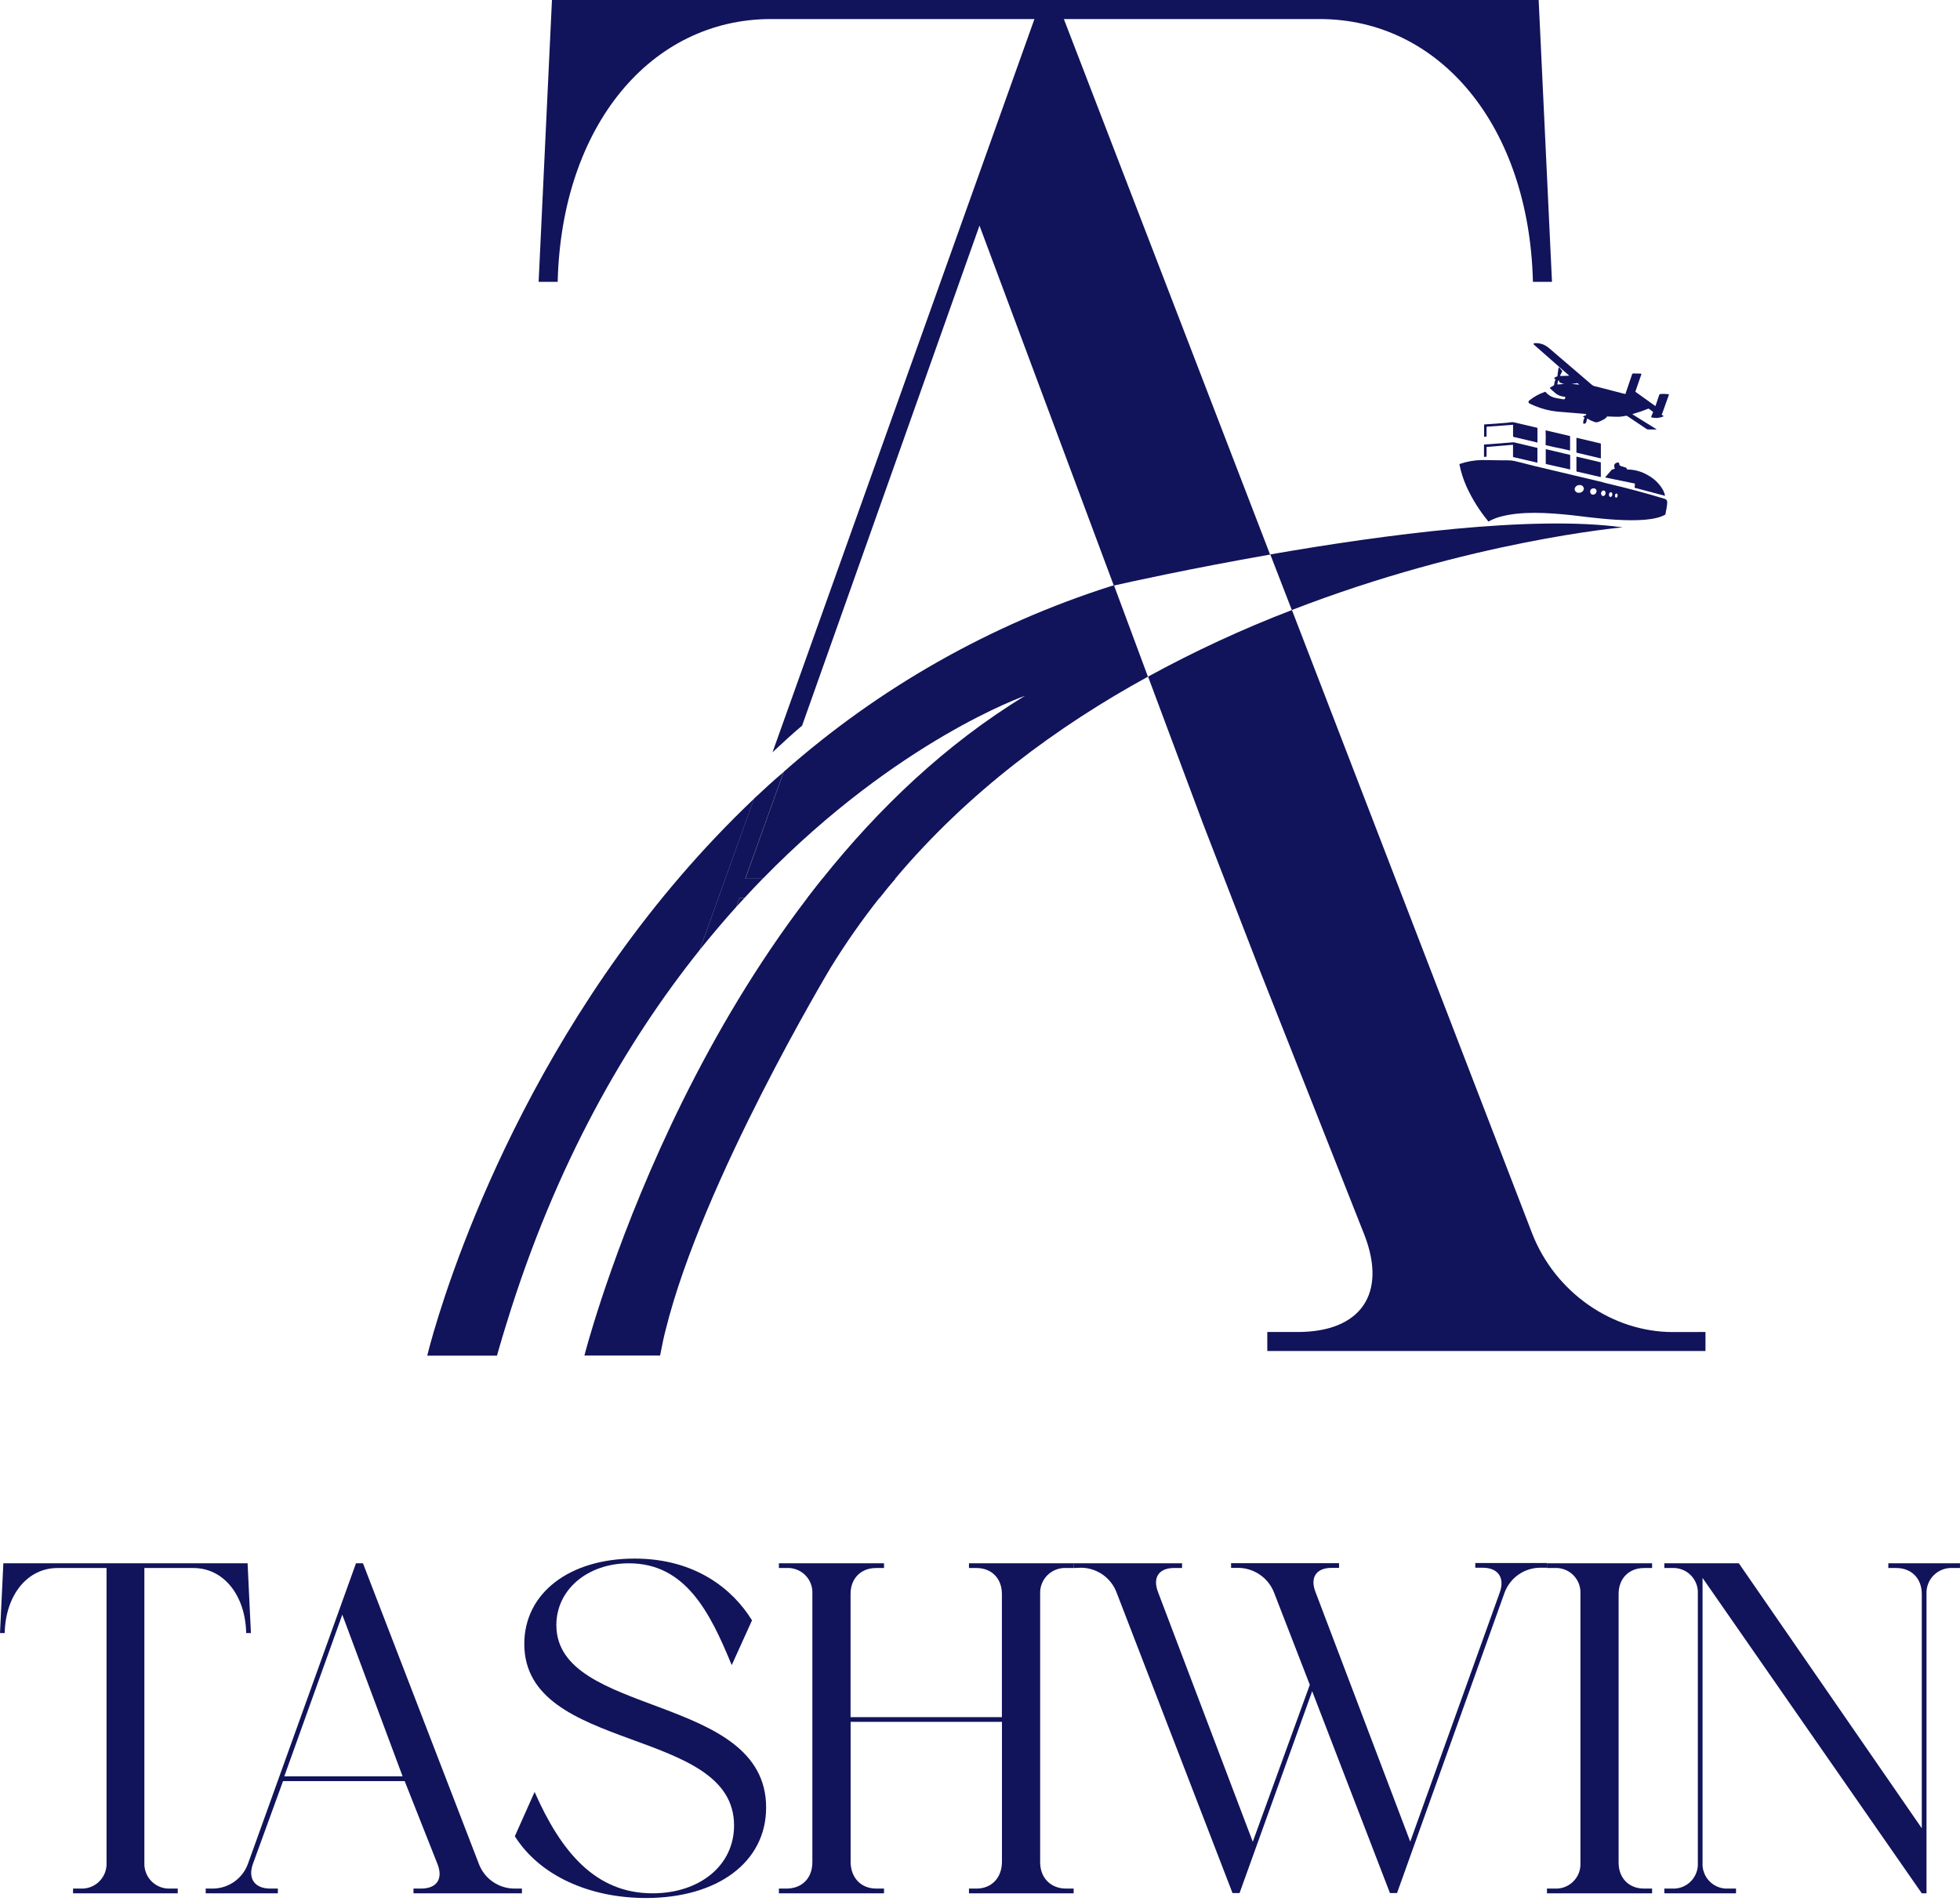 <svg width="100" height="97" viewBox="0 0 100 97" fill="none" xmlns="http://www.w3.org/2000/svg">
<g clip-path="url(#clip0_605_58)">
<path d="M38.023 44.838H38.913C38.605 45.154 38.293 45.477 37.99 45.812H37.734L37.564 46.275C36.941 46.967 36.321 47.699 35.695 48.475L38.471 40.751C38.962 40.289 39.463 39.83 39.98 39.392L38.023 44.838Z" fill="#11145A"/>
<path d="M37.564 46.275L37.734 45.812H37.99C37.844 45.963 37.715 46.119 37.564 46.275Z" fill="#11145A"/>
<path d="M35.697 48.475C31.959 53.152 28.351 59.366 25.844 67.529C25.696 67.993 25.56 68.462 25.422 68.939C25.399 69.016 25.38 69.09 25.356 69.172H21.799L21.857 68.939C21.907 68.74 21.998 68.409 22.125 67.969C23.285 64.002 27.721 50.957 38.476 40.751L35.697 48.475Z" fill="#11145A"/>
<path d="M82.788 26.909C82.788 26.909 75.041 27.589 65.909 31.127L64.811 28.29C70.623 27.278 78.196 26.276 82.788 26.909Z" fill="#11145A"/>
<path d="M78.503 0H28.161L27.481 14.382H28.453C28.648 6.415 33.21 0.972 39.337 0.972H67.327C73.443 0.972 78.016 6.408 78.211 14.382H79.183L78.503 0Z" fill="#11145A"/>
<path d="M54.255 0.911H52.799L39.414 38.386C39.905 37.924 40.406 37.465 40.923 37.027L49.974 11.511L56.827 29.88C57.561 29.71 60.753 29.006 64.801 28.297L54.255 0.911ZM85.351 67.969C82.244 67.969 79.326 65.931 78.162 62.914L65.915 31.127C63.395 32.094 60.943 33.229 58.575 34.525L61.39 42.059L64.278 49.517L69.612 63.01C70.781 66.022 69.418 67.966 66.214 67.966H64.658V68.936H87.014V67.966L85.351 67.969ZM41.962 44.838C41.706 45.159 41.453 45.486 41.201 45.812H44.881C45.141 45.48 45.406 45.154 45.679 44.838H41.962Z" fill="#11145A"/>
<path d="M58.568 34.528C53.952 37.058 49.394 40.411 45.671 44.838C45.397 45.154 45.132 45.48 44.872 45.812C43.972 46.951 43.139 48.142 42.378 49.379C42.378 49.379 35.833 60.28 33.961 67.862C33.866 68.226 33.791 68.586 33.725 68.936C33.706 69.012 33.691 69.092 33.677 69.168H29.817C29.817 69.168 29.836 69.087 29.878 68.936C30.026 68.392 30.446 66.916 31.175 64.85C32.807 60.219 35.994 52.619 41.198 45.808C41.447 45.482 41.707 45.156 41.959 44.835C44.811 41.267 48.234 37.977 52.298 35.503C52.298 35.503 45.832 37.749 38.918 44.835H38.028L39.986 39.382C44.834 35.097 50.521 31.87 56.686 29.907L56.837 29.87L58.568 34.528Z" fill="#11145A"/>
<path fill-rule="evenodd" clip-rule="evenodd" d="M79.558 18.753L79.701 18.923C79.704 18.927 79.706 18.932 79.706 18.938C79.706 18.943 79.704 18.948 79.701 18.952L79.599 19.156C79.598 19.162 79.599 19.168 79.602 19.174C79.605 19.179 79.61 19.183 79.616 19.185L80.025 19.173C80.054 19.173 80.058 19.163 80.037 19.144L79.555 18.724C79.129 18.346 78.702 17.97 78.272 17.596C78.261 17.589 78.253 17.577 78.249 17.564C78.246 17.551 78.248 17.537 78.255 17.525C78.258 17.521 78.263 17.517 78.267 17.514C78.272 17.512 78.277 17.51 78.282 17.51C78.446 17.498 78.609 17.525 78.76 17.588C78.88 17.645 78.991 17.72 79.088 17.81L81.218 19.635C81.261 19.672 81.313 19.698 81.369 19.71L81.437 19.723C81.918 19.851 82.407 19.976 82.902 20.102C82.909 20.103 82.916 20.102 82.922 20.099C82.928 20.095 82.933 20.09 82.936 20.083L83.265 19.112C83.269 19.094 83.28 19.079 83.294 19.068C83.309 19.058 83.327 19.053 83.345 19.056L83.717 19.064C83.721 19.065 83.725 19.066 83.728 19.068C83.732 19.07 83.735 19.073 83.737 19.076C83.74 19.08 83.741 19.084 83.742 19.088C83.743 19.092 83.743 19.096 83.743 19.1L83.442 19.966C83.439 19.97 83.438 19.974 83.438 19.979C83.438 19.983 83.439 19.988 83.442 19.992L84.444 20.71C84.445 20.712 84.447 20.713 84.449 20.714C84.45 20.714 84.452 20.715 84.454 20.715C84.456 20.715 84.458 20.714 84.46 20.714C84.462 20.713 84.463 20.712 84.465 20.71L84.656 20.145C84.66 20.134 84.666 20.125 84.674 20.119C84.683 20.112 84.693 20.108 84.704 20.107C84.85 20.093 84.996 20.098 85.141 20.119C85.142 20.119 85.144 20.12 85.146 20.121C85.147 20.122 85.148 20.124 85.149 20.125C85.15 20.127 85.151 20.129 85.151 20.131C85.151 20.132 85.151 20.134 85.151 20.136C85.034 20.459 84.92 20.776 84.811 21.089C84.805 21.104 84.799 21.118 84.791 21.131C84.775 21.164 84.791 21.183 84.826 21.191C84.837 21.192 84.847 21.197 84.853 21.205C84.874 21.23 84.869 21.249 84.837 21.261C84.657 21.333 84.459 21.347 84.271 21.3C84.266 21.299 84.262 21.296 84.259 21.294C84.255 21.291 84.252 21.287 84.25 21.284C84.248 21.279 84.246 21.275 84.246 21.271C84.245 21.266 84.246 21.262 84.247 21.257L84.335 21.047C84.339 21.042 84.341 21.036 84.341 21.03C84.341 21.023 84.339 21.017 84.335 21.012L84.121 20.855C84.117 20.852 84.111 20.851 84.106 20.851C84.101 20.851 84.095 20.852 84.091 20.855C83.833 20.959 83.571 21.049 83.304 21.126C83.285 21.126 83.284 21.14 83.304 21.15L84.522 21.908C84.532 21.908 84.522 21.916 84.522 21.916C84.407 21.916 84.293 21.916 84.183 21.916H84.126C84.076 21.919 84.026 21.904 83.985 21.874C83.671 21.662 83.352 21.446 83.024 21.23C83.002 21.216 82.976 21.211 82.951 21.216C82.779 21.257 82.602 21.273 82.426 21.264C82.285 21.256 82.146 21.252 82.005 21.25C82 21.251 81.995 21.252 81.991 21.255C81.987 21.258 81.983 21.261 81.981 21.266C81.962 21.302 81.933 21.332 81.899 21.354C81.786 21.429 81.664 21.489 81.536 21.532C81.477 21.553 81.414 21.553 81.356 21.532C81.229 21.489 81.107 21.432 80.992 21.363C80.989 21.36 80.986 21.36 80.982 21.36C80.978 21.36 80.975 21.36 80.972 21.363C80.958 21.427 80.946 21.48 80.936 21.519C80.934 21.535 80.929 21.55 80.921 21.564C80.912 21.578 80.901 21.591 80.888 21.6C80.875 21.61 80.861 21.617 80.845 21.621C80.829 21.625 80.813 21.625 80.797 21.622C80.792 21.622 80.788 21.619 80.785 21.616C80.782 21.613 80.78 21.608 80.78 21.604C80.771 21.517 80.787 21.43 80.826 21.352C80.846 21.315 80.836 21.291 80.797 21.279C80.758 21.267 80.758 21.252 80.797 21.233C80.823 21.222 80.851 21.212 80.878 21.203C80.897 21.198 80.915 21.187 80.926 21.171C80.945 21.14 80.926 21.123 80.86 21.118C80.443 21.081 80.092 21.052 79.801 21.031C79.58 21.02 79.36 20.996 79.142 20.96C78.772 20.889 78.413 20.77 78.074 20.608C78.041 20.596 78.014 20.575 77.994 20.547C77.972 20.506 77.984 20.469 78.028 20.432C78.266 20.241 78.534 20.093 78.823 19.995C78.827 19.993 78.832 19.991 78.836 19.991C78.841 19.991 78.846 19.993 78.85 19.995C78.991 20.164 79.188 20.277 79.405 20.314L79.684 20.362L79.738 20.372C79.823 20.389 79.866 20.353 79.862 20.265C79.862 20.261 79.859 20.256 79.856 20.253C79.853 20.25 79.848 20.248 79.844 20.248C79.749 20.24 79.656 20.219 79.567 20.187C79.481 20.152 79.401 20.103 79.332 20.041C79.247 19.968 79.162 19.893 79.081 19.813C79.079 19.811 79.077 19.809 79.076 19.807C79.075 19.804 79.074 19.802 79.074 19.799C79.074 19.796 79.075 19.793 79.076 19.791C79.077 19.788 79.079 19.786 79.081 19.784L79.266 19.671C79.273 19.667 79.279 19.661 79.284 19.655C79.288 19.648 79.292 19.641 79.293 19.633C79.298 19.55 79.318 19.468 79.351 19.392C79.368 19.36 79.351 19.338 79.319 19.324C79.287 19.31 79.287 19.299 79.31 19.278C79.346 19.247 79.388 19.225 79.434 19.213C79.442 19.212 79.448 19.208 79.453 19.203C79.458 19.197 79.461 19.19 79.462 19.183C79.475 19.045 79.492 18.918 79.513 18.799C79.514 18.785 79.519 18.771 79.527 18.759C79.535 18.748 79.547 18.739 79.56 18.733L79.558 18.753ZM79.769 19.581C79.705 19.571 79.643 19.549 79.587 19.516C79.573 19.508 79.561 19.496 79.552 19.482C79.544 19.467 79.54 19.451 79.541 19.434C79.543 19.43 79.542 19.424 79.54 19.419C79.538 19.415 79.534 19.411 79.529 19.409C79.511 19.409 79.499 19.409 79.492 19.433C79.476 19.488 79.465 19.545 79.46 19.603C79.46 19.606 79.461 19.61 79.464 19.613C79.466 19.616 79.47 19.617 79.473 19.618C79.569 19.618 79.664 19.603 79.757 19.592C79.781 19.592 79.789 19.592 79.783 19.579C79.78 19.578 79.778 19.577 79.775 19.577C79.772 19.577 79.77 19.578 79.767 19.579L79.769 19.581ZM80.209 19.596L80.561 19.625C80.574 19.625 80.576 19.625 80.561 19.613L80.489 19.552C80.479 19.548 80.469 19.548 80.459 19.552L80.204 19.591C80.179 19.593 80.181 19.595 80.209 19.596Z" fill="#11145A"/>
<path fill-rule="evenodd" clip-rule="evenodd" d="M77.173 21.677L75.86 21.774C75.856 21.774 75.853 21.776 75.85 21.779C75.847 21.782 75.846 21.785 75.845 21.789V22.254C75.845 22.26 75.843 22.266 75.84 22.27C75.837 22.275 75.832 22.278 75.826 22.28L75.733 22.288C75.733 22.288 75.721 22.288 75.719 22.273V21.678C75.72 21.673 75.722 21.668 75.725 21.664C75.729 21.66 75.734 21.657 75.74 21.656C76.127 21.633 76.513 21.604 76.9 21.571L77.07 21.548C77.126 21.538 77.183 21.538 77.24 21.548L78.429 21.828C78.433 21.829 78.436 21.832 78.439 21.835C78.441 21.838 78.443 21.842 78.442 21.847V22.581L77.228 22.295C77.219 22.293 77.211 22.288 77.206 22.281C77.2 22.274 77.197 22.265 77.197 22.256V21.682C77.197 21.68 77.197 21.678 77.196 21.676C77.195 21.674 77.194 21.673 77.193 21.672C77.191 21.67 77.189 21.669 77.188 21.669C77.186 21.668 77.184 21.668 77.182 21.668L77.173 21.677Z" fill="#11145A"/>
<path fill-rule="evenodd" clip-rule="evenodd" d="M79.37 22.83L78.882 22.72C78.875 22.717 78.868 22.713 78.864 22.706C78.859 22.7 78.857 22.692 78.857 22.684C78.867 22.436 78.869 22.198 78.857 21.971C78.857 21.968 78.859 21.965 78.861 21.963C78.863 21.962 78.866 21.96 78.869 21.96L80.092 22.247C80.096 22.249 80.099 22.251 80.102 22.254C80.104 22.257 80.105 22.261 80.106 22.265V22.988C80.104 22.989 80.102 22.99 80.1 22.99C80.099 22.99 80.097 22.989 80.095 22.988L79.604 22.876L79.37 22.83Z" fill="#11145A"/>
<path fill-rule="evenodd" clip-rule="evenodd" d="M75.728 23.312C75.724 23.312 75.721 23.311 75.718 23.308C75.716 23.306 75.714 23.302 75.714 23.299V22.698C75.714 22.694 75.716 22.69 75.719 22.686C75.721 22.683 75.725 22.681 75.729 22.681C76.197 22.65 76.663 22.615 77.127 22.575C77.173 22.568 77.219 22.568 77.265 22.575L78.427 22.852C78.431 22.853 78.434 22.855 78.437 22.858C78.439 22.861 78.441 22.865 78.44 22.869V23.593C78.44 23.595 78.44 23.597 78.439 23.599C78.438 23.6 78.436 23.602 78.435 23.603C78.433 23.605 78.431 23.605 78.429 23.606C78.427 23.607 78.425 23.607 78.423 23.606L77.209 23.323C77.205 23.322 77.201 23.32 77.199 23.317C77.196 23.314 77.195 23.31 77.195 23.306V22.715C77.195 22.712 77.195 22.709 77.194 22.707C77.193 22.704 77.192 22.702 77.19 22.7C77.188 22.698 77.185 22.697 77.183 22.696C77.18 22.695 77.177 22.695 77.175 22.696L75.86 22.805C75.856 22.805 75.853 22.807 75.85 22.81C75.848 22.812 75.846 22.816 75.846 22.82V23.285C75.847 23.288 75.846 23.29 75.846 23.292C75.845 23.294 75.844 23.296 75.843 23.298C75.841 23.3 75.839 23.301 75.838 23.302C75.835 23.303 75.833 23.304 75.831 23.304L75.728 23.312Z" fill="#11145A"/>
<path fill-rule="evenodd" clip-rule="evenodd" d="M80.442 23.099C80.438 23.098 80.435 23.096 80.433 23.093C80.431 23.09 80.43 23.087 80.43 23.083V22.349C80.43 22.349 80.43 22.338 80.443 22.339L81.663 22.628C81.667 22.629 81.67 22.631 81.673 22.634C81.675 22.637 81.676 22.641 81.677 22.645V23.372C81.675 23.376 81.673 23.38 81.67 23.383C81.666 23.386 81.662 23.387 81.658 23.387L80.442 23.099Z" fill="#11145A"/>
<path fill-rule="evenodd" clip-rule="evenodd" d="M78.882 23.68C78.878 23.678 78.874 23.676 78.87 23.672C78.867 23.669 78.866 23.664 78.865 23.659V23.134C78.865 23.134 78.865 23.097 78.865 23.031C78.862 22.997 78.862 22.963 78.865 22.929C78.865 22.929 78.865 22.919 78.879 22.919L80.097 23.209C80.101 23.21 80.104 23.212 80.106 23.215C80.109 23.218 80.11 23.222 80.111 23.226V23.953C80.109 23.954 80.107 23.955 80.106 23.955C80.104 23.955 80.102 23.954 80.1 23.953L78.882 23.68Z" fill="#11145A"/>
<path fill-rule="evenodd" clip-rule="evenodd" d="M81.78 24.612L82.023 24.674C82.994 24.9 83.956 25.157 84.911 25.445C84.955 25.454 84.995 25.476 85.025 25.509C85.053 25.549 85.066 25.597 85.062 25.645C85.058 25.729 85.049 25.812 85.035 25.895C85.023 25.958 84.991 26.14 84.967 26.255C83.97 26.857 80.848 26.35 80.114 26.279C78.967 26.165 77.635 26.067 76.533 26.37C76.331 26.424 76.136 26.503 75.955 26.607L75.909 26.595C75.911 26.591 75.912 26.587 75.912 26.583C75.912 26.579 75.911 26.575 75.909 26.571C75.474 26.042 75.11 25.458 74.825 24.835C74.661 24.469 74.538 24.086 74.46 23.693C74.46 23.689 74.46 23.685 74.463 23.682C74.465 23.678 74.468 23.676 74.472 23.675C74.835 23.549 75.215 23.482 75.598 23.474C75.889 23.474 76.254 23.479 76.692 23.489H76.93C77.044 23.487 77.159 23.498 77.27 23.523C77.423 23.557 77.759 23.642 78.279 23.776L81.79 24.609L81.78 24.612ZM81.857 25.034C81.828 25.024 81.796 25.026 81.768 25.039C81.74 25.051 81.718 25.074 81.706 25.102C81.689 25.129 81.681 25.162 81.685 25.194C81.688 25.226 81.702 25.256 81.724 25.28C81.737 25.292 81.752 25.301 81.769 25.305C81.786 25.31 81.803 25.31 81.82 25.306C81.837 25.302 81.853 25.294 81.866 25.282C81.879 25.27 81.888 25.256 81.894 25.239C81.905 25.223 81.913 25.205 81.917 25.186C81.921 25.167 81.921 25.147 81.917 25.128C81.913 25.109 81.906 25.091 81.895 25.075C81.885 25.058 81.871 25.045 81.855 25.034H81.857ZM81.366 25.221L81.434 25.154C81.469 25.069 81.464 25.005 81.417 24.961C81.395 24.939 81.367 24.925 81.337 24.919C81.306 24.913 81.275 24.917 81.247 24.928C81.216 24.935 81.188 24.951 81.168 24.975C81.147 24.999 81.135 25.029 81.133 25.061C81.129 25.086 81.131 25.111 81.138 25.135C81.145 25.159 81.157 25.181 81.174 25.2C81.198 25.223 81.229 25.237 81.262 25.241C81.295 25.244 81.329 25.237 81.357 25.221H81.366ZM80.81 24.95C80.81 24.922 80.805 24.895 80.793 24.869C80.782 24.843 80.766 24.82 80.745 24.802C80.725 24.783 80.7 24.768 80.674 24.759C80.647 24.751 80.619 24.747 80.591 24.75C80.532 24.747 80.475 24.765 80.428 24.801C80.382 24.836 80.35 24.888 80.338 24.945C80.338 24.973 80.344 25.001 80.355 25.026C80.367 25.051 80.383 25.074 80.404 25.093C80.424 25.112 80.449 25.126 80.475 25.135C80.501 25.143 80.529 25.147 80.557 25.144C80.616 25.147 80.674 25.129 80.72 25.093C80.766 25.058 80.799 25.006 80.81 24.949V24.95ZM82.169 25.358C82.217 25.358 82.259 25.3 82.263 25.234C82.266 25.168 82.231 25.113 82.183 25.115C82.134 25.115 82.093 25.171 82.089 25.239C82.086 25.307 82.122 25.36 82.169 25.358ZM82.458 25.395C82.497 25.395 82.529 25.346 82.533 25.287C82.536 25.227 82.509 25.18 82.47 25.181C82.433 25.181 82.4 25.231 82.397 25.29C82.394 25.35 82.422 25.397 82.46 25.395H82.458Z" fill="#11145A"/>
<path fill-rule="evenodd" clip-rule="evenodd" d="M80.443 24.06C80.439 24.059 80.436 24.057 80.433 24.054C80.431 24.051 80.43 24.047 80.43 24.043V23.313C80.431 23.309 80.433 23.306 80.436 23.304C80.438 23.302 80.442 23.301 80.445 23.301L81.661 23.588C81.665 23.589 81.668 23.591 81.671 23.594C81.673 23.597 81.675 23.601 81.675 23.605V24.323C81.674 24.328 81.671 24.333 81.667 24.336C81.663 24.339 81.658 24.341 81.653 24.34L80.443 24.06Z" fill="#11145A"/>
<path fill-rule="evenodd" clip-rule="evenodd" d="M82.618 23.71C82.618 23.657 82.618 23.623 82.586 23.608C82.557 23.597 82.525 23.597 82.496 23.608C82.353 23.652 82.326 23.754 82.389 23.916L82.234 23.968L81.906 24.344C81.904 24.347 81.903 24.35 81.903 24.354C81.903 24.358 81.904 24.361 81.906 24.364L83.405 24.673C83.408 24.674 83.411 24.677 83.413 24.68C83.416 24.683 83.417 24.687 83.416 24.69L83.398 24.875C83.398 24.879 83.399 24.883 83.401 24.886C83.403 24.889 83.406 24.891 83.41 24.892L84.939 25.297C84.941 25.297 84.943 25.296 84.945 25.294C84.947 25.293 84.948 25.291 84.949 25.288C84.927 25.178 84.888 25.073 84.832 24.976C84.672 24.706 84.451 24.479 84.186 24.313C84.036 24.217 83.876 24.137 83.709 24.075C83.491 23.997 83.261 23.957 83.029 23.958C83.025 23.958 83.022 23.957 83.019 23.954C83.016 23.952 83.014 23.948 83.014 23.945C83.008 23.924 82.998 23.905 82.987 23.887C82.97 23.868 82.948 23.855 82.924 23.849L82.686 23.778C82.655 23.761 82.628 23.735 82.609 23.705L82.618 23.71Z" fill="#11145A"/>
<path d="M9.068 96.366V96.608H3.727V96.366H4.113C4.289 96.375 4.465 96.347 4.629 96.284C4.794 96.22 4.943 96.123 5.068 95.998C5.192 95.874 5.29 95.724 5.353 95.56C5.416 95.395 5.445 95.219 5.436 95.043V80.009H2.934C1.418 80.009 0.287 81.356 0.239 83.328H0.001L0.171 79.769H12.632L12.802 83.328H12.561C12.513 81.356 11.382 80.009 9.866 80.009H7.366V95.043C7.357 95.219 7.385 95.395 7.449 95.559C7.512 95.724 7.609 95.873 7.733 95.998C7.858 96.122 8.007 96.219 8.171 96.283C8.336 96.346 8.511 96.375 8.687 96.366H9.068Z" fill="#11145A"/>
<path d="M26.629 96.366V96.608H21.096V96.366H21.481C22.275 96.366 22.611 95.886 22.331 95.14L20.647 90.883H14.441L12.901 95.116C12.637 95.862 12.998 96.366 13.791 96.366H14.176V96.608H10.495V96.366H10.874C11.265 96.361 11.645 96.236 11.963 96.008C12.282 95.78 12.523 95.461 12.654 95.092L18.162 79.769H18.519L24.436 95.116C24.574 95.478 24.817 95.791 25.134 96.013C25.452 96.236 25.828 96.359 26.216 96.366H26.629ZM20.542 90.641L17.464 82.39L14.504 90.641H20.542Z" fill="#11145A"/>
<path d="M32.089 79.769C29.972 79.769 28.386 81.116 28.386 82.92C28.386 87.635 39.088 86.384 39.088 92.23C39.088 95.019 36.611 96.847 32.954 96.847C30.091 96.847 27.541 95.717 26.267 93.696L27.276 91.435C28.623 94.493 30.38 96.608 33.292 96.608C35.67 96.608 37.452 95.213 37.452 93.144C37.452 88.068 26.75 89.486 26.75 83.882C26.75 81.284 29.058 79.528 32.378 79.528C35.505 79.528 37.406 81.116 38.368 82.679L37.333 84.964C36.227 82.27 34.977 79.769 32.089 79.769Z" fill="#11145A"/>
<path d="M45.103 96.366V96.608H39.74V96.366H40.124C40.917 96.366 41.447 95.838 41.447 95.019V81.332C41.458 81.155 41.431 80.979 41.368 80.813C41.306 80.648 41.209 80.498 41.084 80.373C40.959 80.247 40.808 80.15 40.643 80.088C40.477 80.025 40.301 79.998 40.124 80.009H39.74V79.769H45.103V80.009H44.696C43.924 80.009 43.396 80.539 43.396 81.332V87.618H51.117V81.332C51.117 80.539 50.589 80.009 49.819 80.009H49.437V79.769H54.778V80.009H54.392C54.216 80 54.041 80.028 53.876 80.092C53.712 80.156 53.562 80.253 53.438 80.377C53.313 80.502 53.216 80.651 53.153 80.816C53.089 80.98 53.06 81.156 53.069 81.332V95.019C53.069 95.838 53.623 96.366 54.392 96.366H54.778V96.608H49.437V96.366H49.823C50.592 96.366 51.12 95.814 51.12 94.995V87.859H43.399V94.994C43.399 95.813 43.928 96.365 44.699 96.365L45.103 96.366Z" fill="#11145A"/>
<path d="M54.774 80.008V79.769H60.309V80.008H59.9C59.13 80.008 58.794 80.491 59.083 81.237L63.917 93.978L66.827 85.968L64.999 81.254C64.856 80.89 64.608 80.577 64.287 80.355C63.966 80.132 63.586 80.009 63.195 80.002H62.81V79.762H68.319V80.002H67.935C67.164 80.002 66.827 80.484 67.116 81.23L71.951 93.971L76.522 81.247C76.786 80.501 76.426 79.995 75.656 79.995H75.27V79.755H78.928V79.995H78.542C78.152 80.004 77.773 80.131 77.456 80.358C77.138 80.586 76.896 80.904 76.762 81.271L71.278 96.594H70.916L66.948 86.297L63.243 96.594H62.883L56.964 81.247C56.824 80.881 56.577 80.566 56.255 80.343C55.933 80.12 55.552 79.998 55.16 79.995L54.774 80.008Z" fill="#11145A"/>
<path d="M84.291 96.366V96.608H78.926V96.366H79.31C79.487 96.377 79.664 96.35 79.829 96.288C79.995 96.225 80.145 96.128 80.27 96.003C80.395 95.878 80.493 95.728 80.555 95.562C80.618 95.397 80.644 95.22 80.634 95.043V81.332C80.644 81.155 80.617 80.979 80.555 80.813C80.492 80.648 80.395 80.498 80.27 80.373C80.145 80.247 79.994 80.15 79.829 80.088C79.664 80.025 79.487 79.998 79.31 80.009H78.926V79.769H84.291V80.009H83.882C83.112 80.009 82.582 80.539 82.582 81.332V95.043C82.582 95.838 83.112 96.366 83.882 96.366H84.291Z" fill="#11145A"/>
<path d="M88.572 96.366V96.608H84.916V96.366H85.3C85.477 96.377 85.654 96.35 85.82 96.288C85.985 96.225 86.135 96.128 86.26 96.003C86.386 95.878 86.483 95.728 86.545 95.562C86.608 95.397 86.635 95.22 86.624 95.043V81.332C86.635 81.155 86.608 80.979 86.545 80.813C86.482 80.648 86.385 80.498 86.26 80.373C86.135 80.247 85.985 80.15 85.819 80.088C85.654 80.025 85.477 79.998 85.3 80.009H84.916V79.769H88.717L98.05 93.288V81.332C98.05 80.539 97.522 80.009 96.752 80.009H96.343V79.769H99.999V80.009H99.615C99.439 80 99.263 80.028 99.098 80.092C98.934 80.156 98.784 80.253 98.66 80.377C98.535 80.502 98.438 80.651 98.375 80.816C98.311 80.98 98.283 81.156 98.291 81.332V96.608H98.05L86.865 80.515V95.043C86.854 95.22 86.881 95.397 86.944 95.562C87.006 95.728 87.103 95.878 87.228 96.003C87.353 96.128 87.504 96.225 87.669 96.288C87.835 96.35 88.012 96.377 88.188 96.366H88.572Z" fill="#11145A"/>
</g>
<defs>
<clipPath id="clip0_605_58">
<rect width="100" height="96.847" fill="white"/>
</clipPath>
</defs>
</svg>

